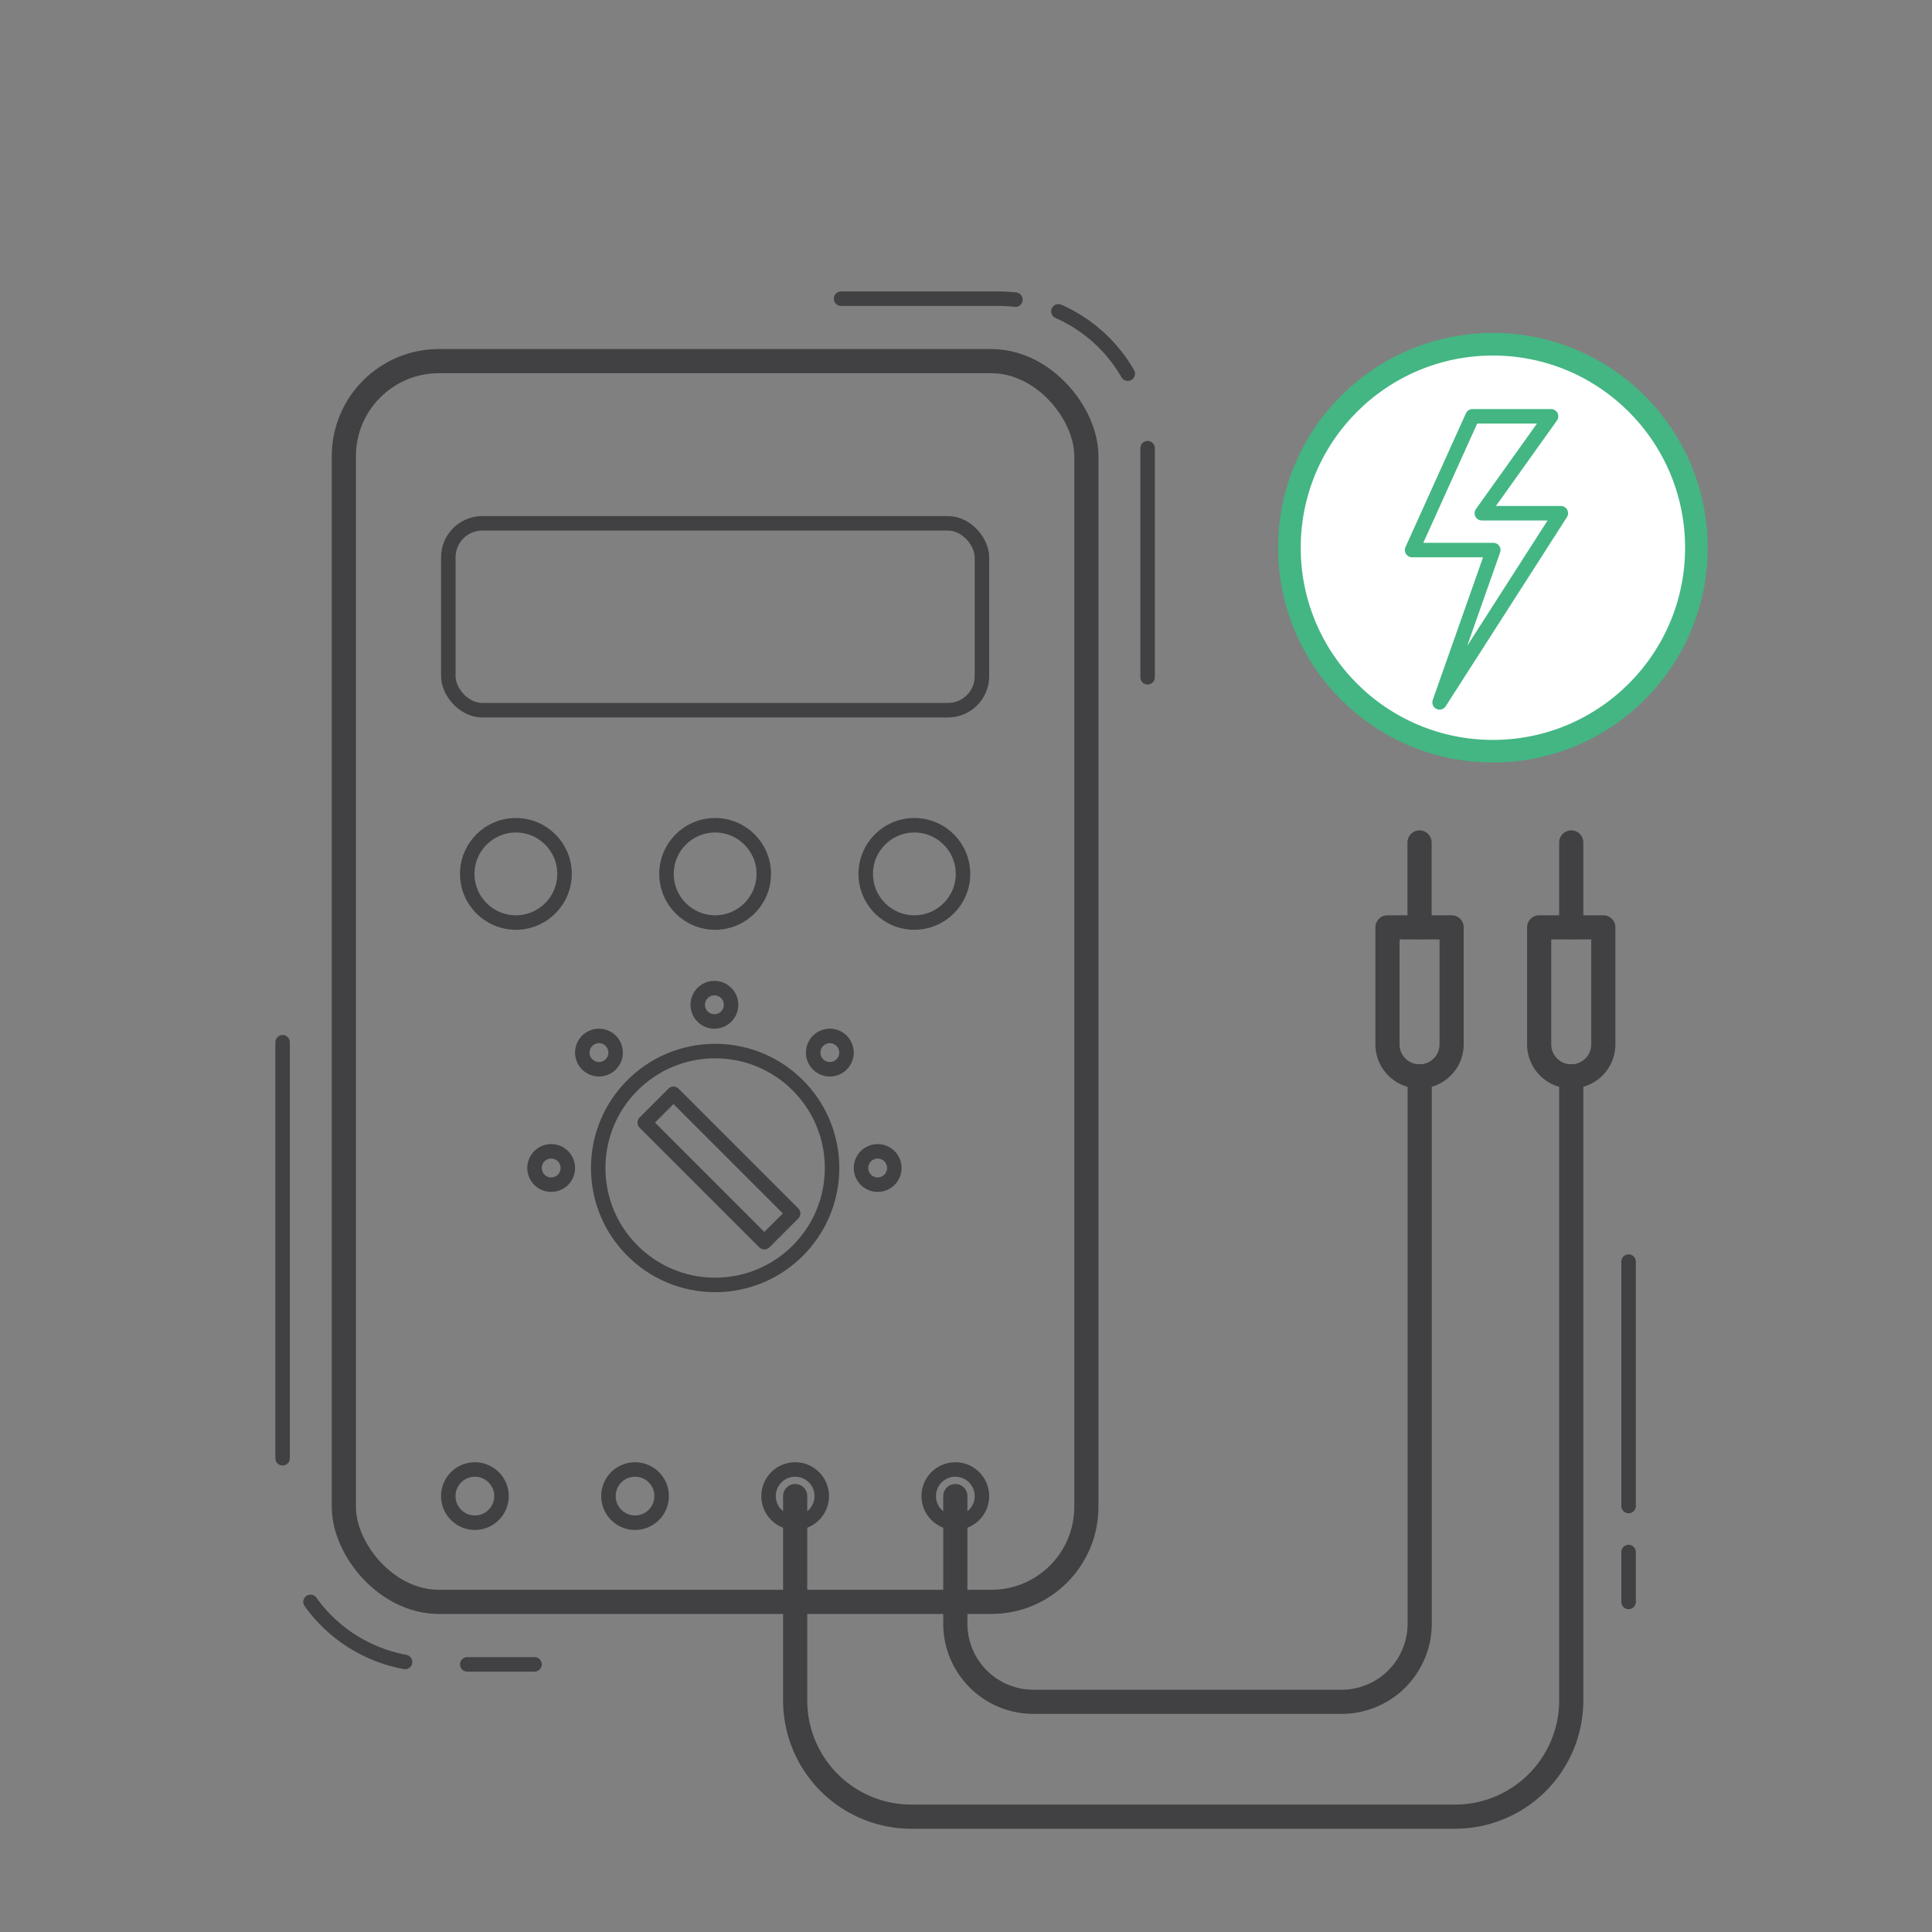 <svg xmlns="http://www.w3.org/2000/svg" viewBox="0 0 400 400"><rect x="0" y="0" width="400" height="400" fill="#808080" stroke="none"/><defs><style>.cls-1,.cls-2,.cls-4{fill:none;}.cls-1,.cls-2{stroke:#414042;}.cls-1,.cls-2,.cls-3,.cls-4{stroke-linecap:round;stroke-linejoin:round;}.cls-1,.cls-4{stroke-width:3px;}.cls-2{stroke-width:5px;}.cls-3{fill:#fff;stroke-width:4.68px;}.cls-3,.cls-4{stroke:#43b683;}</style></defs><g id="ikony_duze" data-name="ikony duze"><rect class="cls-1" x="92.82" y="108.35" width="110.48" height="38.69" rx="7.03"/><rect class="cls-2" x="71.19" y="74.77" width="153.73" height="256.88" rx="19.67"/><circle class="cls-1" cx="106.81" cy="180.93" r="10.07"/><circle class="cls-1" cx="148.06" cy="180.93" r="10.07"/><circle class="cls-1" cx="189.31" cy="180.93" r="10.07"/><circle class="cls-1" cx="148.06" cy="241.82" r="24.21"/><rect class="cls-1" x="144.64" y="224.31" width="8.42" height="35.02" transform="translate(-127.4 176.08) rotate(-45)"/><circle class="cls-1" cx="114.12" cy="241.82" r="3.45"/><circle class="cls-1" cx="98.32" cy="309.75" r="5.51"/><circle class="cls-1" cx="131.48" cy="309.75" r="5.51"/><circle class="cls-1" cx="164.63" cy="309.75" r="5.51"/><circle class="cls-1" cx="197.79" cy="309.75" r="5.51"/><circle class="cls-1" cx="181.71" cy="241.82" r="3.45"/><circle class="cls-1" cx="171.81" cy="217.93" r="3.45"/><circle class="cls-1" cx="147.91" cy="208.03" r="3.45"/><circle class="cls-1" cx="124.01" cy="217.93" r="3.45"/><path class="cls-2" d="M164.63,309.75v42.31a24.06,24.06,0,0,0,24.06,24.06H301.25a24.06,24.06,0,0,0,24.06-24.06V222.81"/><path class="cls-2" d="M197.79,309.75v26.41A16.17,16.17,0,0,0,214,352.34h63.75a16.17,16.17,0,0,0,16.18-16.18V222.81"/><path class="cls-2" d="M287.26,192h13.28a0,0,0,0,1,0,0v24.22a6.64,6.64,0,0,1-6.64,6.64h0a6.64,6.64,0,0,1-6.64-6.64V192A0,0,0,0,1,287.26,192Z"/><path class="cls-2" d="M318.67,192h13.28a0,0,0,0,1,0,0v24.22a6.64,6.64,0,0,1-6.64,6.64h0a6.64,6.64,0,0,1-6.64-6.64V192A0,0,0,0,1,318.67,192Z"/><line class="cls-2" x1="293.9" y1="191.95" x2="293.9" y2="174.42"/><line class="cls-2" x1="325.31" y1="191.95" x2="325.31" y2="174.42"/><circle class="cls-3" cx="309.09" cy="113.4" r="42.13"/><polygon class="cls-4" points="298.05 145.42 309.17 113.88 292.36 113.88 304.87 86.19 321.13 86.19 306.8 106.26 323.15 106.26 298.05 145.42"/><line class="cls-1" x1="58.51" y1="301.92" x2="58.51" y2="215.79"/><path class="cls-1" d="M83.86,344.09a31,31,0,0,1-19.57-12.43"/><line class="cls-1" x1="110.67" y1="344.59" x2="96.74" y2="344.59"/><path class="cls-1" d="M237.6,92.79v47.43"/><path class="cls-1" d="M219.14,64.46a31.05,31.05,0,0,1,14.35,12.9"/><path class="cls-1" d="M174.14,61.84h32.51a32.48,32.48,0,0,1,3.58.2"/><line class="cls-1" x1="337.18" y1="261.2" x2="337.18" y2="311.81"/><line class="cls-1" x1="337.18" y1="321.33" x2="337.18" y2="331.66"/></g></svg>